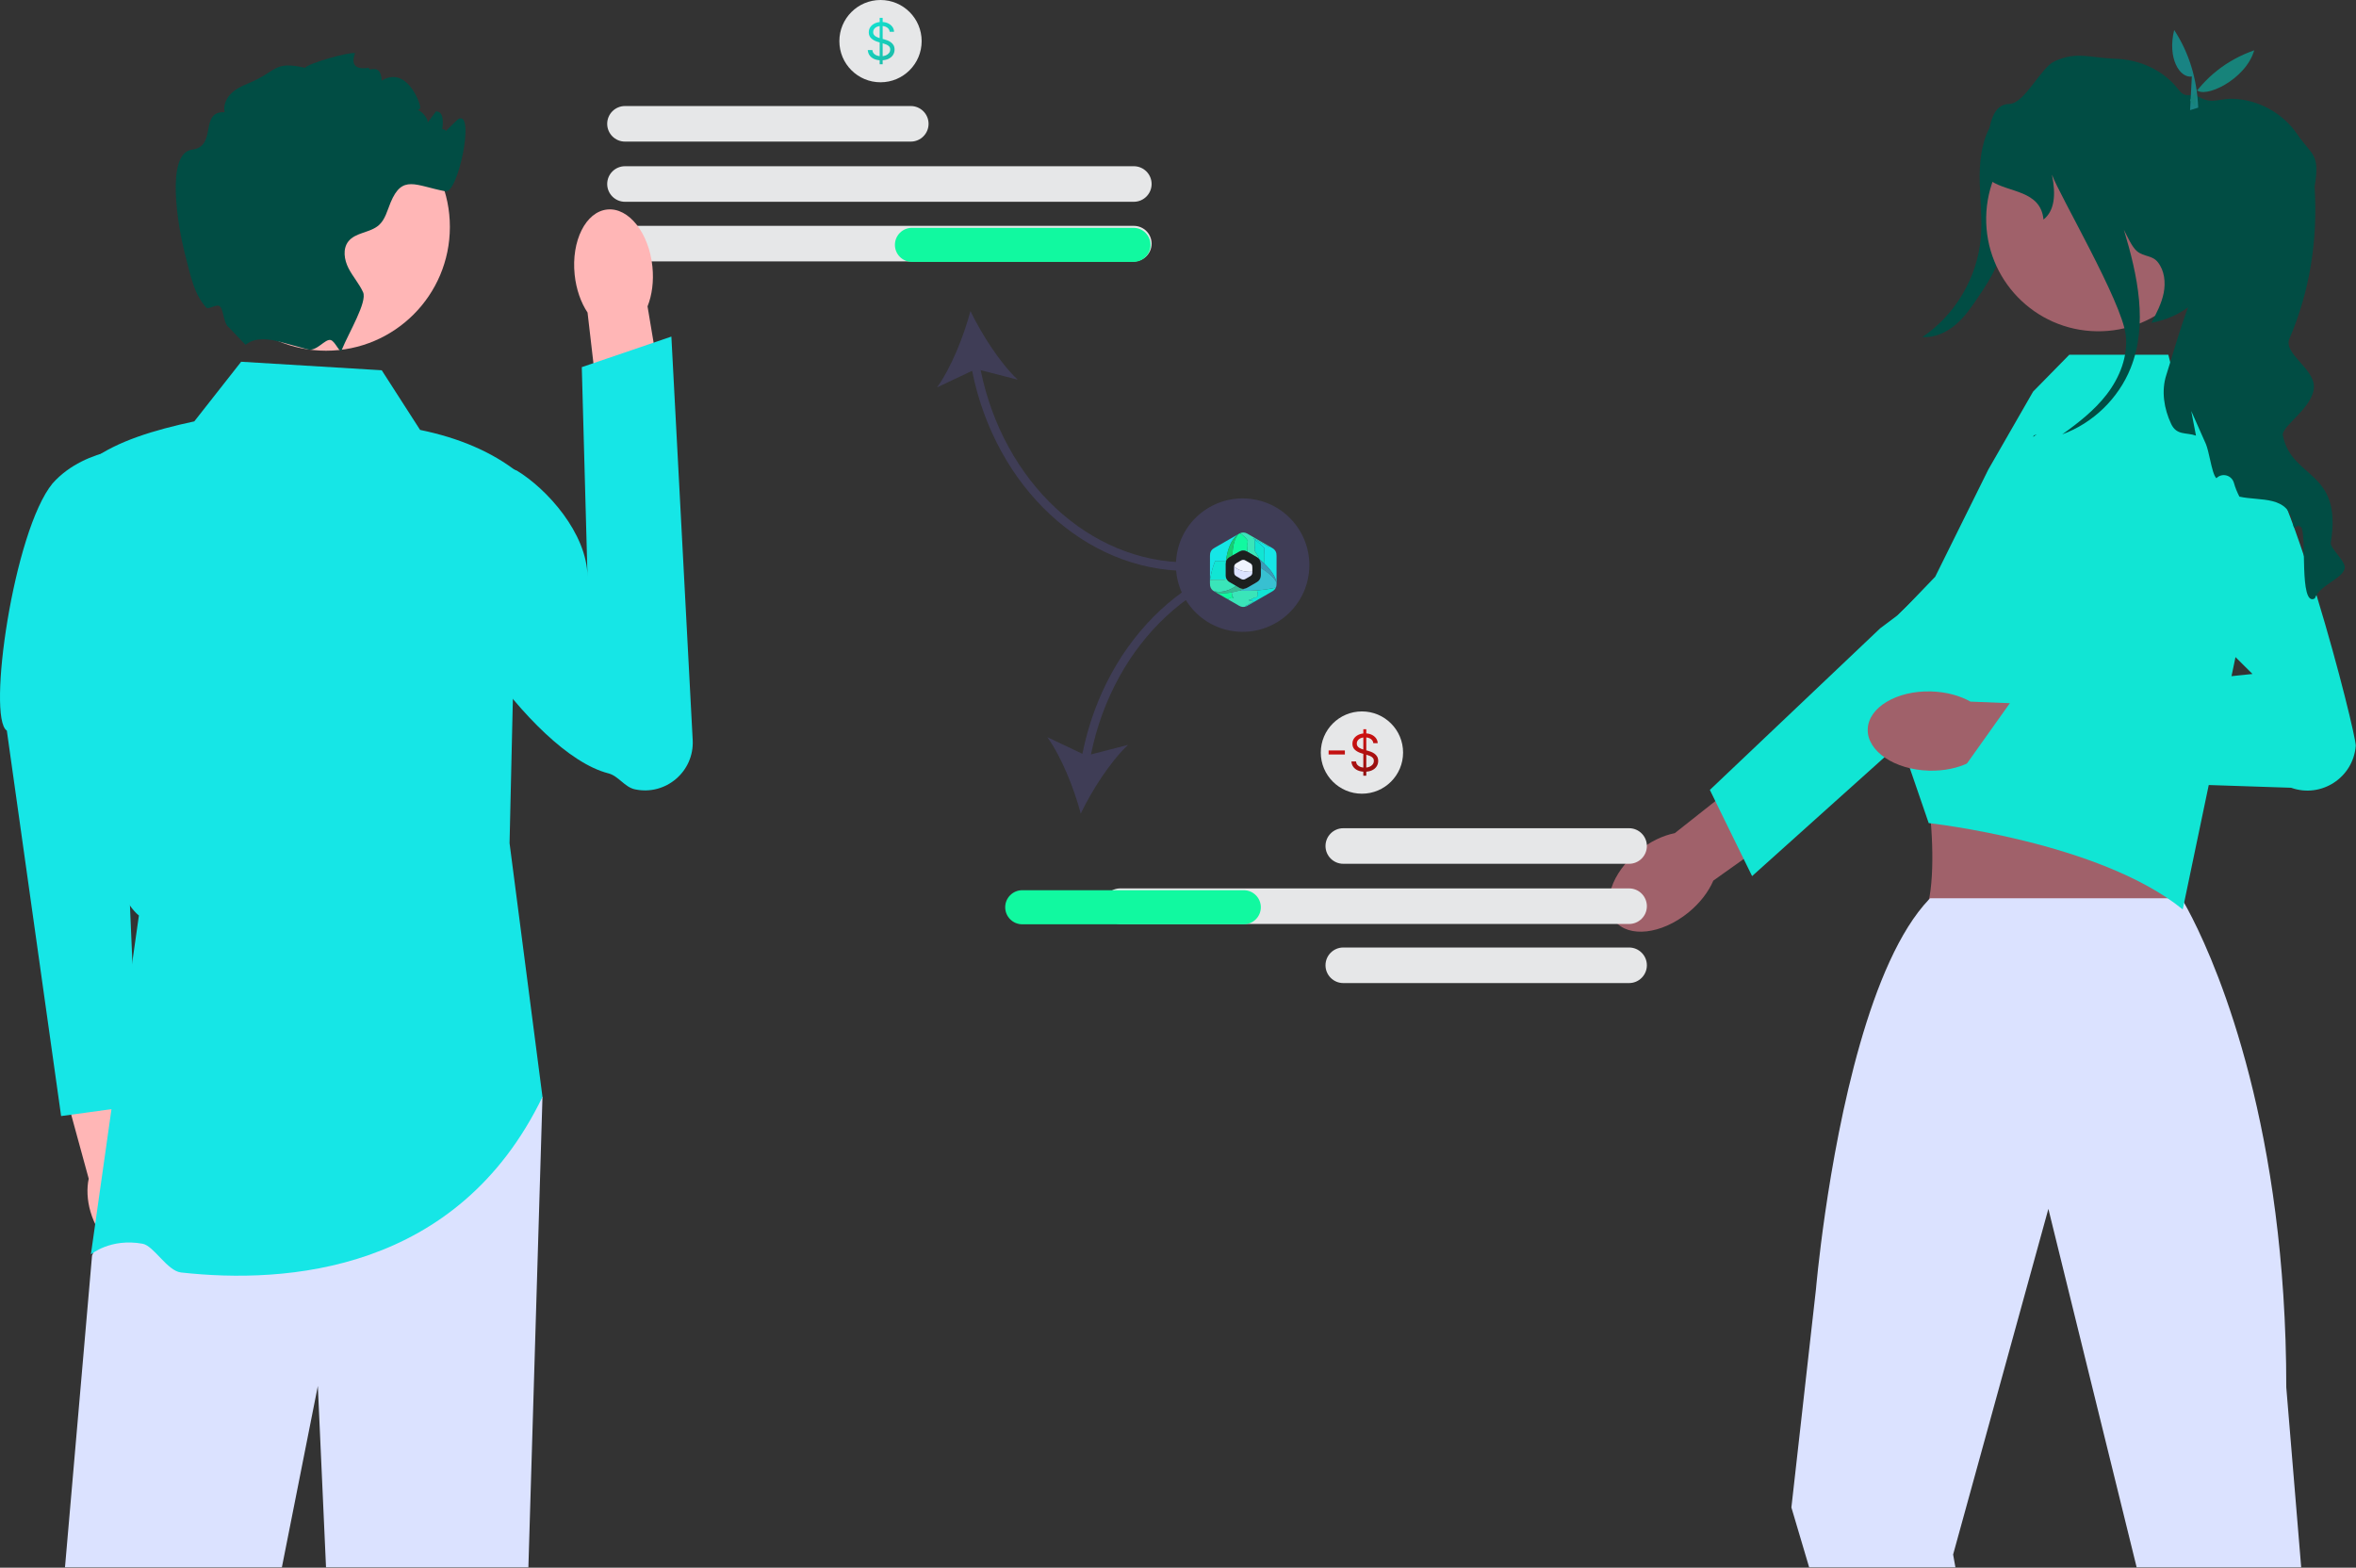 <svg width="553" height="368" viewBox="0 0 553 368" fill="none" xmlns="http://www.w3.org/2000/svg">
<rect x="0" y="0" width="553" height="368" fill="#333333" stroke="none"/>
<g clip-path="url(#clip0_7_254)">
<path d="M213.78 33.239H146.695C144.394 33.239 142.521 31.367 142.521 29.065C142.521 26.764 144.394 24.891 146.695 24.891H213.78C216.081 24.891 217.954 26.764 217.954 29.065C217.954 31.367 216.081 33.239 213.78 33.239Z" fill="#E6E7E8"/>
<path d="M266.133 47.366H146.695C144.394 47.366 142.521 45.494 142.521 43.193C142.521 40.891 144.394 39.019 146.695 39.019H266.133C268.435 39.019 270.307 40.891 270.307 43.193C270.307 45.494 268.435 47.366 266.133 47.366Z" fill="#E6E7E8"/>
<path d="M266.133 61.366H146.695C144.394 61.366 142.521 59.494 142.521 57.193C142.521 54.891 144.394 53.019 146.695 53.019H266.133C268.435 53.019 270.307 54.891 270.307 57.193C270.307 59.494 268.435 61.366 266.133 61.366Z" fill="#E6E7E8"/>
<path d="M278.785 134.019V132.019C255.7 132.019 235.54 113.161 230.18 86.893L238.879 89.13C234.672 85.145 230.421 78.472 227.785 73.019C226.228 78.873 223.319 86.23 219.943 90.941L228.173 87.043C233.646 114.371 254.672 134.019 278.785 134.019Z" fill="#3F3D56"/>
<path d="M270.053 57.48C270.053 59.685 268.258 61.48 266.053 61.48H214.053C211.847 61.48 210.053 59.685 210.053 57.48C210.053 55.274 211.847 53.48 214.053 53.48H266.053C268.258 53.48 270.053 55.274 270.053 57.48Z" fill="#11F9A0"/>
<path d="M35.904 280.297C35.112 277.541 33.757 275.19 32.143 273.513L26.279 246.783L13.498 249.914L20.822 276.692C20.34 278.957 20.437 281.662 21.229 284.418C23.037 290.715 27.788 294.898 31.84 293.76C35.893 292.622 37.712 286.595 35.904 280.297Z" fill="#FFB6B6"/>
<path d="M34.136 104.956C34.136 104.956 20.331 104.48 12.331 113.48C3.165 124.676 -3.1 168.547 1.603 171.501L14.346 261.987L32.517 259.49L27.853 150.921L34.136 104.956Z" fill="#16E6E6"/>
<path d="M127.331 257.48L124.023 367.917H76.523L74.603 325.347L66.163 367.917H15.253L21.603 294.737L28.163 279.347L32.603 268.917L127.331 257.48Z" fill="#DBE2FF"/>
<path d="M89.603 86.917L56.603 84.917L45.603 98.917C36.103 100.951 27.522 103.577 21.603 107.917C23.019 149.843 19.909 204.359 32.603 214.917L21.331 294.48C21.331 294.48 25.877 290.585 33.47 291.96C36.094 292.435 39.261 298.345 42.484 298.703C67.254 301.455 107.422 298.625 127.331 257.48L119.603 197.917L121.603 110.917C115.351 105.975 107.578 102.763 98.603 100.917L89.603 86.917Z" fill="#16E6E6"/>
<path d="M153.134 62.578C153.492 66.045 153.037 69.306 151.99 71.92L157.487 104.732L141.797 106.891L137.91 73.374C136.351 71.029 135.24 67.93 134.882 64.463C134.064 56.543 137.486 49.701 142.527 49.18C147.567 48.66 152.316 54.658 153.134 62.578Z" fill="#FFB6B6"/>
<path d="M100.971 113.424C99.328 115.848 99.785 118.572 99.393 121.846C97.728 135.742 124.358 176.806 142.784 181.534C145.201 182.154 146.579 184.762 149.019 185.287C156.249 186.841 162.98 181.102 162.59 173.718L157.585 79.01L136.558 86.182L137.903 135.353C137.769 125.166 128.416 114.794 121.331 110.48C121.331 110.48 106.98 104.558 100.971 113.424Z" fill="#16E6E6"/>
<path d="M76.528 82.329C92.582 82.329 105.596 69.315 105.596 53.262C105.596 37.208 92.582 24.194 76.528 24.194C60.474 24.194 47.46 37.208 47.46 53.262C47.46 69.315 60.474 82.329 76.528 82.329Z" fill="#FFB6B6"/>
<path d="M103.603 31.917C103.353 31.977 107.43 28.004 107.603 27.917C111.603 25.917 107.493 45.467 104.603 44.917C97.493 43.567 94.423 40.887 91.663 47.577C90.893 49.437 90.413 51.537 88.913 52.867C86.853 54.677 83.433 54.527 81.753 56.687C80.403 58.427 80.793 60.987 81.793 62.947C82.793 64.917 84.313 66.587 85.223 68.597C86.243 70.857 81.893 78.047 80.233 82.087V82.097L80.223 82.121C79.782 83.181 78.734 80.128 77.627 79.823C76.303 79.459 74.352 82.585 72.243 82.017C72.233 82.017 72.223 82.007 72.213 82.007C70.203 81.447 67.963 80.847 65.743 80.247H65.733C59.483 78.547 57.903 80.987 57.603 80.917L53.723 76.857C52.392 75.888 52.542 72.758 51.603 71.917C50.835 71.23 48.921 72.818 48.357 72.157C45.59 68.918 44.954 65.676 43.323 59.277C41.833 53.427 38.743 35.917 45.093 35.127C51.083 34.377 46.703 26.037 52.733 26.347C52.373 24.827 53.043 23.197 54.133 22.077C55.213 20.947 56.653 20.247 58.103 19.647C65.253 16.727 64.063 14.217 71.603 15.917C72.353 14.867 81.971 12.13 83.331 12.48C83.431 12.5 81.233 16.767 86.603 15.917C86.403 17.147 89.331 14.48 89.603 18.917C95.331 15.48 98.413 23.707 98.603 24.917C98.853 26.427 96.573 25.657 98.093 25.887C98.993 26.027 100.533 27.857 100.383 28.767C101.033 27.887 101.683 27.017 102.343 26.137C102.463 26.147 102.573 26.167 102.693 26.187C105.733 26.767 102.248 36.705 102.373 33.607C102.603 27.917 106.633 31.247 103.603 31.917Z" fill="#014D44"/>
<path d="M474.37 25.958C473.296 34.785 472.122 43.6 470.85 52.401C470.333 55.976 469.786 59.596 468.348 62.909C467.367 65.17 465.992 67.235 464.624 69.287C463.009 71.711 461.366 74.166 459.172 76.082C456.977 77.998 454.127 79.343 451.222 79.118C458.929 73.931 464.108 65.157 464.926 55.903C465.311 51.553 464.783 47.181 464.682 42.815C464.581 38.45 464.946 33.932 466.96 30.058C468.974 26.183 472.953 23.082 477.318 23.192L474.37 25.958Z" fill="#014D44"/>
<path d="M396.268 214.231C389.997 219.316 382.291 220.204 379.054 216.214C375.818 212.224 378.277 204.866 384.548 199.78C387.293 197.554 390.313 196.133 393.113 195.572L419.953 174.356L429.641 187.163L402.153 206.719C401.027 209.343 399.013 212.004 396.268 214.231Z" fill="#A0616A"/>
<path d="M401.338 185.428L441.331 147.48L445.331 144.48C445.331 144.48 468.288 122.113 474.233 121.601C476.751 121.385 479.269 122.012 481.39 123.39C484.817 125.613 486.592 129.27 486.592 132.957C486.592 136.037 485.351 139.132 482.811 141.412L446.197 174.282L430.621 188.263L411.25 205.657L409.281 201.646L402.622 188.054L401.338 185.428Z" fill="#11E5D4"/>
<path d="M486.853 159.746L446.81 172.011C453.514 173.899 456.321 214.75 450.082 216.019C450.082 216.019 516.446 220.74 512.825 216.019C508.411 210.265 514.331 172.028 517.154 172.011L486.853 159.746Z" fill="#A0616A"/>
<path d="M540.136 367.92L536.636 325.68C536.636 310.57 535.656 296.92 534.086 284.75C527.796 235.9 512.026 210.861 512.026 210.861H453.026C452.946 210.951 452.866 211.021 452.786 211.111L452.776 211.121C438.856 225.751 431.616 262.54 428.396 284.751C426.866 295.321 426.246 302.591 426.246 302.591L420.476 353.871L424.646 367.921H458.976L458.436 364.91L480.526 284.75L480.796 283.77L481.036 284.75L501.516 367.921L540.136 367.92Z" fill="#DBE2FF"/>
<path d="M454.235 135.379L466.703 110.212L477.208 91.928L485.703 83.271H508.952L511.116 91.928L524.102 99.142L528.695 135.215L512.331 213.48C492.851 197.608 452.703 193.212 452.703 193.212L446.197 174.281L441.898 151.476L441.378 148.749L454.235 135.379Z" fill="#11E5D4"/>
<path d="M452.74 180.905C444.669 180.676 438.245 176.327 438.391 171.192C438.536 166.056 445.197 162.078 453.267 162.307C456.8 162.408 460.017 163.297 462.506 164.697L496.691 166.096L495.692 182.124L462.099 179.044C459.535 180.3 456.272 181.006 452.74 180.905Z" fill="#A0616A"/>
<path d="M496.457 126.198L528.703 158.212L472.535 163.964L459.482 182.324L537.77 184.92C544.834 187.436 552.358 182.554 552.939 175.078C553.135 172.554 537.052 108.506 527.315 102.56C515.903 95.591 496.457 126.198 496.457 126.198Z" fill="#11E5D4"/>
<path d="M518.856 51.858C519.09 37.316 507.492 25.338 492.951 25.104C478.41 24.869 466.431 36.467 466.197 51.008C465.962 65.55 477.56 77.528 492.102 77.763C506.643 77.997 518.621 66.399 518.856 51.858Z" fill="#A0616A"/>
<path d="M550.331 133.48C549.671 135.98 544.531 137.27 543.331 140.48C539.511 142.66 541.581 124.85 540.041 123.68C538.851 122.79 538.531 124.94 538.261 123.09C537.241 116.15 530.571 117.7 525.631 116.58C525.071 115.49 524.641 114.43 524.361 113.4C523.861 111.54 521.581 110.89 520.231 112.26C519.621 111.72 519.181 109.81 518.751 107.9C518.441 106.51 518.131 105.12 517.771 104.24L514.331 96.48L515.441 102.26C513.191 101.45 510.921 102.29 509.611 99.51C507.931 95.94 507.261 91.76 508.481 88.01C509.591 84.61 511.461 77.8 513.571 72.16C511.181 73.89 508.311 75.15 504.981 75.78C506.161 73.54 507.361 71.26 507.861 68.77C508.351 66.28 508.051 63.51 506.471 61.53C505.171 59.9 503.251 60.31 501.631 59C500.371 57.98 499.281 55.37 498.521 53.94C501.761 64.71 504.211 76.15 500.091 86.43C497.241 93.55 491.241 99.34 484.041 101.97C487.871 99.23 491.611 96.31 494.481 92.59C497.551 88.6 499.551 83.56 498.941 78.56C497.981 70.71 483.421 45.88 481.631 41C482.611 45.77 482.231 49.49 479.651 51.54C478.981 44.62 471.441 45.25 467.331 42.48C467.331 42.48 464.151 24.51 471.611 24.4C475.211 24.35 478.981 15.89 482.251 14.38C487.471 11.97 490.671 13.61 496.461 13.79C502.241 13.96 507.791 16.45 511.321 21.02C513.171 23.41 513.851 21.51 516.631 23C519.271 24.41 521.051 23.1 524.041 23.19C530.031 23.35 535.841 26.55 539.201 31.5C542.561 36.46 544.631 36 543.301 43.67C543.281 43.76 543.281 43.94 543.301 44.21C544.031 56.29 542.161 68.4 537.371 79.52C535.891 82.94 543.13 86.47 543.12 90.74C543.11 95.7 535.121 100.22 535.861 102.34C537.981 112.55 549.891 110.28 547.081 127.37C546.851 128.76 550.771 131.81 550.331 133.48Z" fill="#014D44"/>
<path d="M477.378 102.211C477.598 102.141 477.818 102.061 478.038 101.971C477.758 102.171 477.488 102.361 477.208 102.561L477.378 102.211Z" fill="#014D44"/>
<path d="M514.47 17.96C511.606 18.386 508.696 13.633 510.322 7.043C513.867 12.462 515.678 18.563 515.963 25.265L514.053 25.857L514.47 17.96Z" fill="#198383"/>
<path d="M529.106 11.809C527.151 18.735 517.224 23.371 515.47 20.96L515.27 25.091L514.042 23.512C517.603 18.218 522.456 14.156 529.106 11.809Z" fill="#17837A"/>
<path d="M311.121 198.594C311.121 196.292 312.993 194.42 315.295 194.42H382.38C384.681 194.42 386.554 196.292 386.554 198.594C386.554 200.895 384.681 202.768 382.38 202.768H315.295C312.993 202.768 311.121 200.895 311.121 198.594Z" fill="#E6E7E8"/>
<path d="M311.121 226.594C311.121 224.292 312.993 222.42 315.295 222.42H382.38C384.681 222.42 386.554 224.292 386.554 226.594C386.554 228.895 384.681 230.768 382.38 230.768H315.295C312.993 230.768 311.121 228.895 311.121 226.594Z" fill="#E6E7E8"/>
<path d="M262.941 216.895C260.64 216.895 258.768 215.022 258.768 212.721C258.768 210.42 260.64 208.547 262.941 208.547H382.38C384.681 208.547 386.554 210.42 386.554 212.721C386.554 215.022 384.681 216.895 382.38 216.895H262.941Z" fill="#E6E7E8"/>
<path d="M254.062 176.947L245.832 173.048C249.207 177.759 252.116 185.117 253.673 190.971C256.31 185.518 260.56 178.845 264.767 174.859L256.069 177.097C261.429 150.829 281.588 131.971 304.673 131.971V129.971C280.56 129.971 259.534 149.619 254.062 176.947Z" fill="#3F3D56"/>
<path d="M291.941 216.971H239.941C237.735 216.971 235.941 215.177 235.941 212.971C235.941 210.765 237.735 208.971 239.941 208.971H291.941C294.147 208.971 295.941 210.765 295.941 212.971C295.941 215.177 294.147 216.971 291.941 216.971Z" fill="#11F9A0"/>
<path d="M307.129 135.165C308.514 126.63 302.717 118.587 294.181 117.202C285.646 115.817 277.603 121.614 276.218 130.149C274.833 138.685 280.63 146.727 289.165 148.113C297.701 149.498 305.743 143.701 307.129 135.165Z" fill="#3F3D56"/>
<path d="M206.673 19.315C212.007 19.315 216.331 14.991 216.331 9.657C216.331 4.324 212.007 0 206.673 0C201.34 0 197.016 4.324 197.016 9.657C197.016 14.991 201.34 19.315 206.673 19.315Z" fill="#E6E7E8"/>
<path d="M319.673 186.315C325.007 186.315 329.331 181.991 329.331 176.657C329.331 171.324 325.007 167 319.673 167C314.34 167 310.016 171.324 310.016 176.657C310.016 181.991 314.34 186.315 319.673 186.315Z" fill="#E6E7E8"/>
<path d="M206.477 15.091V4.182H207.176V15.091H206.477ZM208.83 7.455C208.778 7.023 208.571 6.688 208.207 6.449C207.844 6.21 207.398 6.091 206.869 6.091C206.483 6.091 206.145 6.153 205.855 6.278C205.568 6.403 205.344 6.575 205.182 6.794C205.023 7.013 204.943 7.261 204.943 7.54C204.943 7.773 204.999 7.973 205.109 8.141C205.223 8.305 205.368 8.443 205.544 8.554C205.72 8.662 205.905 8.751 206.098 8.822C206.291 8.891 206.469 8.946 206.631 8.989L207.517 9.227C207.744 9.287 207.997 9.369 208.276 9.474C208.557 9.58 208.825 9.723 209.081 9.905C209.339 10.084 209.553 10.314 209.72 10.595C209.888 10.876 209.972 11.222 209.972 11.631C209.972 12.102 209.848 12.528 209.601 12.909C209.357 13.29 208.999 13.592 208.527 13.817C208.058 14.041 207.489 14.153 206.818 14.153C206.193 14.153 205.652 14.053 205.195 13.851C204.74 13.649 204.382 13.368 204.121 13.007C203.862 12.646 203.716 12.227 203.682 11.75H204.773C204.801 12.079 204.912 12.352 205.105 12.568C205.301 12.781 205.548 12.94 205.847 13.046C206.148 13.148 206.472 13.199 206.818 13.199C207.222 13.199 207.584 13.133 207.905 13.003C208.226 12.869 208.48 12.685 208.668 12.449C208.855 12.21 208.949 11.932 208.949 11.614C208.949 11.324 208.868 11.088 208.706 10.906C208.544 10.724 208.331 10.577 208.067 10.463C207.803 10.349 207.517 10.25 207.21 10.165L206.136 9.858C205.455 9.662 204.915 9.382 204.517 9.018C204.119 8.655 203.92 8.179 203.92 7.591C203.92 7.102 204.053 6.676 204.317 6.312C204.584 5.946 204.942 5.662 205.391 5.46C205.842 5.256 206.347 5.153 206.903 5.153C207.466 5.153 207.966 5.254 208.403 5.456C208.841 5.655 209.188 5.928 209.443 6.274C209.702 6.621 209.838 7.014 209.852 7.455H208.83Z" fill="url(#paint0_linear_7_254)"/>
<path d="M315.67 176.168V177.105H311.852V176.168H315.67ZM319.997 182.091V171.182H320.696V182.091H319.997ZM322.349 174.455C322.298 174.023 322.091 173.688 321.727 173.449C321.363 173.21 320.917 173.091 320.389 173.091C320.002 173.091 319.664 173.153 319.375 173.278C319.088 173.403 318.863 173.575 318.701 173.794C318.542 174.013 318.463 174.261 318.463 174.54C318.463 174.773 318.518 174.973 318.629 175.141C318.743 175.305 318.887 175.443 319.064 175.554C319.24 175.662 319.424 175.751 319.618 175.822C319.811 175.891 319.988 175.946 320.15 175.989L321.037 176.227C321.264 176.287 321.517 176.369 321.795 176.474C322.076 176.58 322.345 176.723 322.6 176.905C322.859 177.084 323.072 177.314 323.24 177.595C323.407 177.876 323.491 178.222 323.491 178.631C323.491 179.102 323.368 179.528 323.12 179.909C322.876 180.29 322.518 180.592 322.047 180.817C321.578 181.041 321.008 181.153 320.338 181.153C319.713 181.153 319.172 181.053 318.714 180.851C318.26 180.649 317.902 180.368 317.64 180.007C317.382 179.646 317.235 179.227 317.201 178.75H318.292C318.321 179.08 318.431 179.352 318.625 179.568C318.821 179.781 319.068 179.94 319.366 180.045C319.667 180.148 319.991 180.199 320.338 180.199C320.741 180.199 321.103 180.134 321.424 180.003C321.745 179.869 322 179.685 322.187 179.449C322.375 179.21 322.468 178.932 322.468 178.614C322.468 178.324 322.387 178.088 322.225 177.906C322.064 177.724 321.85 177.577 321.586 177.463C321.322 177.349 321.037 177.25 320.73 177.165L319.656 176.858C318.974 176.662 318.434 176.382 318.037 176.018C317.639 175.655 317.44 175.179 317.44 174.591C317.44 174.102 317.572 173.676 317.836 173.312C318.103 172.946 318.461 172.662 318.91 172.46C319.362 172.256 319.866 172.153 320.423 172.153C320.985 172.153 321.485 172.254 321.923 172.456C322.36 172.655 322.707 172.928 322.963 173.274C323.221 173.621 323.358 174.014 323.372 174.455H322.349Z" fill="url(#paint1_linear_7_254)"/>
<path d="M297.945 128.254L297.895 128.248C297.894 128.248 297.893 128.248 297.892 128.248C297.891 128.249 297.89 128.249 297.889 128.25C297.889 128.251 297.888 128.252 297.888 128.253C297.888 128.254 297.889 128.255 297.889 128.256L297.894 128.263C297.895 128.266 297.894 128.268 297.892 128.271C297.875 128.287 297.868 128.307 297.873 128.329C297.874 128.336 297.872 128.342 297.868 128.348L297.839 128.389C297.828 128.403 297.816 128.406 297.8 128.397C296.689 127.755 295.593 127.123 294.511 126.501C294.423 126.45 294.304 126.402 294.205 126.339C294.2 126.336 294.194 126.334 294.188 126.334H294.163C294.158 126.334 294.153 126.336 294.149 126.339C294.145 126.341 294.142 126.346 294.14 126.35C294.139 126.355 294.138 126.36 294.14 126.365C294.141 126.37 294.144 126.374 294.148 126.377L294.375 126.548L294.491 126.694C294.491 126.695 294.491 126.695 294.49 126.695C294.487 126.695 294.484 126.696 294.481 126.696C294.473 126.697 294.469 126.702 294.468 126.71C294.461 126.827 294.49 126.95 294.489 127.054C294.487 127.51 294.489 127.966 294.494 128.423C294.494 128.429 294.496 128.435 294.501 128.439C294.505 128.443 294.511 128.445 294.517 128.445H294.564C294.573 128.445 294.577 128.45 294.575 128.46L294.548 128.592C294.545 128.604 294.538 128.608 294.527 128.606L294.514 128.603C294.513 128.603 294.511 128.603 294.51 128.603C294.508 128.604 294.506 128.604 294.505 128.605C294.504 128.606 294.503 128.608 294.502 128.609C294.502 128.611 294.501 128.612 294.501 128.614C294.503 128.672 294.481 128.726 294.485 128.778C294.494 128.912 294.488 129.044 294.467 129.176C294.465 129.187 294.467 129.197 294.473 129.207C294.514 129.278 294.541 129.353 294.587 129.418C294.719 129.603 294.837 129.795 294.943 129.996C294.994 130.093 295.062 130.187 295.116 130.288C295.156 130.362 295.201 130.433 295.251 130.502C295.315 130.59 295.363 130.671 295.395 130.746C295.407 130.773 295.406 130.798 295.394 130.823C295.372 130.864 295.361 130.885 295.361 130.885C295.346 130.938 295.339 130.989 295.339 131.038C295.233 130.95 295.158 130.894 295.116 130.869C294.341 130.418 293.565 129.969 292.789 129.521L292.825 129.495C292.828 129.494 292.829 129.491 292.83 129.489C292.831 129.486 292.83 129.484 292.829 129.481C292.828 129.479 292.827 129.477 292.824 129.476C292.822 129.475 292.819 129.474 292.817 129.475C292.793 129.48 292.775 129.474 292.761 129.457C292.755 129.449 292.753 129.441 292.756 129.432C292.794 129.287 292.808 129.14 292.8 128.991C292.798 128.964 292.8 128.935 292.804 128.904C292.807 128.875 292.81 128.846 292.81 128.816C292.812 128.771 292.786 128.743 292.793 128.697C292.8 128.648 292.803 128.62 292.803 128.612C292.801 128.556 292.806 128.5 292.816 128.445C292.821 128.419 292.822 128.389 292.819 128.357C292.817 128.326 292.818 128.296 292.823 128.266C292.833 128.203 292.837 128.159 292.837 128.134C292.835 128.05 292.835 127.967 292.837 127.883C292.837 127.874 292.834 127.866 292.827 127.86L292.821 127.853C292.814 127.847 292.81 127.838 292.809 127.828C292.794 127.672 292.811 127.519 292.859 127.369C292.864 127.355 292.858 127.335 292.841 127.309C292.834 127.3 292.835 127.291 292.843 127.283C292.873 127.254 292.883 127.218 292.871 127.175C292.869 127.17 292.87 127.164 292.874 127.159C292.901 127.127 292.901 127.091 292.874 127.049C292.869 127.041 292.861 127.035 292.852 127.032L292.827 127.023C292.815 127.019 292.812 127.011 292.816 126.998C292.834 126.957 292.858 126.945 292.891 126.961C292.893 126.962 292.896 126.963 292.899 126.962C292.901 126.962 292.904 126.961 292.906 126.959C292.908 126.957 292.909 126.954 292.91 126.952C292.91 126.949 292.91 126.946 292.908 126.944L292.892 126.912C292.891 126.91 292.89 126.908 292.888 126.908C292.886 126.907 292.884 126.907 292.882 126.907C292.88 126.908 292.878 126.909 292.877 126.911C292.876 126.912 292.875 126.914 292.875 126.916C292.875 126.92 292.875 126.924 292.875 126.927C292.875 126.93 292.874 126.931 292.871 126.931H292.853C292.853 126.931 292.853 126.931 292.852 126.931C292.852 126.931 292.852 126.931 292.852 126.931C292.851 126.93 292.851 126.93 292.851 126.93C292.851 126.929 292.851 126.929 292.851 126.929C292.852 126.918 292.857 126.908 292.864 126.9C292.869 126.893 292.87 126.887 292.868 126.879L292.864 126.869C292.863 126.868 292.862 126.866 292.861 126.865C292.86 126.864 292.858 126.864 292.857 126.863C292.855 126.863 292.854 126.863 292.852 126.864C292.851 126.865 292.85 126.866 292.849 126.867L292.825 126.898C292.815 126.913 292.81 126.911 292.813 126.893L292.815 126.876C292.815 126.874 292.816 126.872 292.817 126.872C292.819 126.871 292.822 126.869 292.824 126.867C292.826 126.866 292.827 126.864 292.828 126.862C292.829 126.86 292.83 126.858 292.83 126.855C292.83 126.842 292.826 126.835 292.819 126.836C292.815 126.836 292.812 126.834 292.809 126.83C292.788 126.796 292.767 126.761 292.747 126.727C292.728 126.696 292.706 126.664 292.679 126.633C292.535 126.464 292.394 126.276 292.227 126.129C292.168 126.079 292.089 126.02 292.048 125.955C292.039 125.939 292.025 125.931 292.006 125.931C291.994 125.93 291.984 125.926 291.975 125.917L291.887 125.83C291.88 125.823 291.871 125.817 291.861 125.813C291.844 125.807 291.834 125.794 291.831 125.775C291.829 125.765 291.825 125.756 291.818 125.749C291.759 125.68 291.692 125.62 291.616 125.569C291.587 125.549 291.553 125.519 291.515 125.478C291.476 125.436 291.432 125.408 291.383 125.395C291.31 125.375 291.254 125.344 291.216 125.302C291.208 125.294 291.2 125.289 291.19 125.287L291.017 125.247C291.005 125.244 291.005 125.239 291.015 125.233C291.045 125.213 291.067 125.186 291.081 125.153C291.667 124.918 292.225 124.954 292.755 125.259C294.485 126.257 296.216 127.255 297.945 128.254Z" fill="#3AE5B9"/>
<path d="M291.081 125.153C291.068 125.186 291.046 125.213 291.015 125.233C291.005 125.239 291.005 125.244 291.017 125.247L291.19 125.287C291.2 125.289 291.209 125.294 291.216 125.302C291.255 125.344 291.31 125.375 291.383 125.395C291.432 125.408 291.476 125.436 291.515 125.478C291.553 125.519 291.587 125.549 291.616 125.569C291.692 125.62 291.759 125.68 291.818 125.749C291.825 125.756 291.829 125.765 291.831 125.775C291.834 125.794 291.844 125.807 291.861 125.813C291.871 125.817 291.88 125.823 291.887 125.83L291.975 125.917C291.984 125.926 291.994 125.93 292.006 125.931C292.025 125.931 292.039 125.939 292.048 125.955C292.089 126.02 292.168 126.079 292.227 126.129C292.394 126.276 292.535 126.464 292.679 126.633C292.706 126.664 292.728 126.696 292.747 126.727C292.767 126.761 292.788 126.796 292.81 126.83C292.812 126.834 292.815 126.836 292.819 126.836C292.826 126.835 292.83 126.842 292.83 126.855C292.83 126.858 292.829 126.86 292.828 126.862C292.827 126.864 292.826 126.866 292.824 126.867C292.822 126.869 292.82 126.871 292.817 126.872C292.816 126.872 292.815 126.874 292.815 126.876L292.813 126.893C292.81 126.911 292.815 126.913 292.826 126.898L292.849 126.867C292.85 126.866 292.851 126.865 292.852 126.864C292.854 126.863 292.855 126.863 292.857 126.863C292.858 126.864 292.86 126.864 292.861 126.865C292.862 126.866 292.863 126.868 292.864 126.869L292.868 126.879C292.87 126.887 292.869 126.893 292.864 126.9C292.857 126.908 292.853 126.918 292.851 126.929C292.851 126.929 292.851 126.929 292.851 126.93C292.851 126.93 292.852 126.93 292.852 126.931C292.852 126.931 292.852 126.931 292.853 126.931C292.853 126.931 292.853 126.931 292.854 126.931H292.871C292.874 126.931 292.875 126.93 292.875 126.927C292.876 126.924 292.876 126.92 292.875 126.916C292.875 126.914 292.876 126.912 292.877 126.911C292.878 126.909 292.88 126.908 292.882 126.907C292.884 126.907 292.886 126.907 292.888 126.908C292.89 126.908 292.891 126.91 292.892 126.912L292.908 126.944C292.91 126.946 292.91 126.949 292.91 126.952C292.909 126.954 292.908 126.957 292.906 126.959C292.904 126.961 292.902 126.962 292.899 126.962C292.896 126.963 292.893 126.962 292.891 126.961C292.858 126.945 292.834 126.957 292.817 126.998C292.812 127.011 292.815 127.019 292.827 127.023L292.852 127.032C292.861 127.035 292.869 127.041 292.874 127.049C292.901 127.091 292.901 127.127 292.874 127.159C292.87 127.164 292.869 127.17 292.871 127.175C292.883 127.218 292.873 127.254 292.843 127.283C292.835 127.291 292.834 127.3 292.841 127.309C292.858 127.335 292.864 127.355 292.859 127.369C292.811 127.519 292.794 127.672 292.809 127.828C292.81 127.838 292.814 127.847 292.821 127.853L292.827 127.86C292.834 127.866 292.837 127.874 292.837 127.883C292.835 127.967 292.835 128.05 292.837 128.134C292.837 128.159 292.833 128.203 292.823 128.266C292.819 128.296 292.817 128.326 292.819 128.357C292.822 128.389 292.821 128.419 292.816 128.445C292.806 128.5 292.801 128.556 292.803 128.612C292.803 128.62 292.8 128.648 292.793 128.697C292.786 128.743 292.812 128.771 292.81 128.816C292.81 128.846 292.808 128.875 292.804 128.904C292.8 128.935 292.798 128.964 292.8 128.991C292.808 129.14 292.794 129.287 292.756 129.432C292.754 129.441 292.755 129.449 292.761 129.457C292.775 129.474 292.793 129.48 292.817 129.475C292.819 129.474 292.822 129.475 292.824 129.476C292.827 129.477 292.828 129.479 292.829 129.481C292.83 129.484 292.831 129.486 292.83 129.489C292.829 129.491 292.828 129.494 292.826 129.495L292.789 129.521C292.285 129.227 291.773 129.165 291.253 129.335C291.121 129.378 290.929 129.471 290.678 129.616C290.216 129.881 289.752 130.149 289.285 130.421C289.284 129.209 289.443 127.993 289.833 126.847C290.004 126.344 290.252 125.903 290.578 125.523C290.586 125.513 290.584 125.506 290.573 125.501C290.559 125.495 290.541 125.497 290.519 125.506C290.517 125.477 290.512 125.466 290.504 125.471L291.081 125.153Z" fill="#11F9A0"/>
<path d="M290.504 125.471C290.512 125.466 290.517 125.477 290.519 125.506C290.292 125.659 290.08 125.848 289.884 126.074C288.552 127.604 288.027 129.702 287.74 131.657C287.722 131.647 287.704 131.63 287.687 131.604C287.68 131.594 287.672 131.594 287.663 131.603C287.649 131.619 287.632 131.623 287.614 131.614C287.604 131.609 287.594 131.609 287.584 131.613C287.527 131.638 287.467 131.65 287.405 131.648C287.376 131.647 287.343 131.649 287.305 131.653C287.129 131.671 286.939 131.664 286.762 131.658C286.423 131.648 286.085 131.655 285.747 131.678C285.723 131.679 285.698 131.678 285.672 131.673C285.6 131.662 285.568 131.659 285.485 131.671C285.423 131.68 285.36 131.672 285.296 131.648C285.292 131.646 285.287 131.646 285.282 131.646C285.277 131.647 285.273 131.649 285.269 131.652C285.239 131.674 285.217 131.703 285.201 131.74C284.695 132.955 284.338 134.213 284.13 135.513C284.115 135.606 284.091 135.709 284.058 135.824C284.055 135.834 284.049 135.842 284.039 135.846C284.029 135.851 284.017 135.852 284.004 135.852C284.007 134.049 284.008 132.247 284.006 130.444C284.006 130.206 284.02 130.023 284.049 129.893C284.139 129.489 284.34 129.152 284.653 128.883C284.744 128.805 284.892 128.707 285.098 128.59C285.252 128.501 285.407 128.413 285.561 128.323C287.209 127.372 288.856 126.422 290.504 125.471Z" fill="#16E6E6"/>
<path d="M290.519 125.506C290.541 125.497 290.559 125.495 290.573 125.501C290.584 125.506 290.586 125.513 290.578 125.523C290.252 125.903 290.004 126.344 289.833 126.847C289.443 127.993 289.284 129.209 289.284 130.421C288.853 130.664 288.583 130.821 288.475 130.893C288.132 131.12 287.889 131.453 287.746 131.891C287.717 131.807 287.715 131.729 287.74 131.657C288.027 129.702 288.552 127.604 289.884 126.074C290.08 125.848 290.292 125.659 290.519 125.506Z" fill="#15CF72"/>
<path d="M297.945 128.254C298.305 128.461 298.758 128.686 299.028 128.931C299.317 129.194 299.504 129.518 299.589 129.904C299.619 130.04 299.634 130.244 299.633 130.515C299.629 132.575 299.628 134.634 299.63 136.694L299.601 136.697C299.591 136.698 299.584 136.694 299.583 136.683L299.546 136.493C299.522 136.332 299.482 136.175 299.427 136.021C299.104 135.126 298.579 134.337 297.966 133.598C297.594 133.15 297.218 132.743 296.836 132.377L296.84 132.331C296.841 132.319 296.836 132.314 296.824 132.314C296.819 132.314 296.814 132.314 296.808 132.314C296.794 132.314 296.787 132.307 296.789 132.292L296.825 131.919C296.826 131.911 296.824 131.903 296.82 131.896C296.811 131.881 296.812 131.869 296.822 131.859C296.831 131.851 296.833 131.841 296.83 131.83L296.789 131.71C296.786 131.699 296.787 131.688 296.793 131.678C296.809 131.649 296.81 131.621 296.793 131.595C296.791 131.59 296.789 131.586 296.788 131.581C296.787 131.575 296.788 131.57 296.789 131.565C296.805 131.502 296.809 131.443 296.802 131.387C296.776 131.197 296.799 131.001 296.801 130.85C296.808 130.333 296.792 129.816 296.754 129.3C296.748 129.232 296.749 129.152 296.756 129.061C296.762 128.983 296.764 128.906 296.762 128.828C296.761 128.817 296.767 128.811 296.778 128.811C296.804 128.808 296.83 128.804 296.858 128.797C296.868 128.794 296.871 128.788 296.868 128.778C296.85 128.733 296.831 128.7 296.81 128.678C296.057 127.905 295.245 127.195 294.375 126.548L294.148 126.377C294.144 126.374 294.141 126.37 294.14 126.365C294.138 126.36 294.139 126.355 294.14 126.35C294.142 126.346 294.145 126.341 294.149 126.339C294.153 126.336 294.158 126.334 294.163 126.334H294.188C294.194 126.334 294.2 126.336 294.205 126.339C294.304 126.402 294.423 126.45 294.512 126.501C295.593 127.123 296.689 127.755 297.8 128.397C297.816 128.406 297.828 128.403 297.839 128.389L297.868 128.348C297.873 128.342 297.874 128.336 297.873 128.329C297.868 128.307 297.875 128.287 297.892 128.271C297.894 128.268 297.895 128.266 297.894 128.263L297.889 128.256C297.889 128.255 297.888 128.254 297.888 128.253C297.889 128.252 297.889 128.251 297.889 128.25C297.89 128.249 297.891 128.249 297.892 128.248C297.893 128.248 297.894 128.248 297.895 128.248L297.945 128.254Z" fill="#16E6E6"/>
<path d="M294.375 126.548C295.245 127.195 296.057 127.905 296.81 128.678C296.831 128.7 296.85 128.733 296.868 128.778C296.871 128.788 296.868 128.794 296.858 128.797C296.83 128.804 296.804 128.808 296.778 128.811C296.767 128.811 296.761 128.817 296.762 128.828C296.764 128.906 296.762 128.983 296.756 129.061C296.749 129.152 296.748 129.232 296.754 129.3C296.792 129.816 296.808 130.333 296.801 130.85C296.799 131.001 296.776 131.197 296.802 131.387C296.809 131.443 296.805 131.502 296.789 131.565C296.788 131.57 296.787 131.575 296.788 131.581C296.789 131.586 296.791 131.59 296.793 131.595C296.81 131.621 296.809 131.649 296.793 131.678C296.787 131.688 296.786 131.699 296.789 131.71L296.83 131.83C296.833 131.841 296.831 131.851 296.822 131.859C296.812 131.869 296.811 131.881 296.82 131.896C296.824 131.903 296.826 131.911 296.825 131.919L296.789 132.292C296.787 132.307 296.794 132.314 296.808 132.314C296.814 132.314 296.819 132.314 296.824 132.314C296.836 132.314 296.841 132.319 296.84 132.331L296.836 132.377C296.452 131.982 296.03 131.608 295.571 131.255L295.339 131.038C295.339 130.989 295.346 130.938 295.361 130.885C295.362 130.885 295.372 130.864 295.394 130.823C295.406 130.798 295.407 130.773 295.395 130.746C295.363 130.671 295.315 130.59 295.251 130.502C295.201 130.433 295.156 130.362 295.116 130.288C295.062 130.187 294.994 130.093 294.943 129.996C294.837 129.795 294.719 129.603 294.587 129.418C294.541 129.353 294.514 129.278 294.473 129.207C294.467 129.197 294.465 129.187 294.467 129.176C294.488 129.044 294.494 128.912 294.485 128.778C294.481 128.726 294.504 128.672 294.501 128.614C294.501 128.612 294.502 128.611 294.502 128.609C294.503 128.608 294.504 128.606 294.505 128.605C294.507 128.604 294.508 128.604 294.51 128.603C294.511 128.603 294.513 128.603 294.514 128.603L294.527 128.606C294.539 128.608 294.546 128.604 294.548 128.592L294.575 128.46C294.577 128.45 294.574 128.445 294.564 128.445H294.517C294.511 128.445 294.505 128.443 294.501 128.439C294.496 128.435 294.494 128.429 294.494 128.423C294.489 127.966 294.487 127.51 294.489 127.054C294.49 126.95 294.461 126.827 294.468 126.71C294.469 126.702 294.473 126.697 294.481 126.696C294.484 126.696 294.487 126.695 294.49 126.695C294.491 126.695 294.491 126.695 294.491 126.694L294.375 126.548Z" fill="#11E5D4"/>
<path d="M292.789 129.521C293.565 129.969 294.341 130.418 295.116 130.869C295.158 130.894 295.233 130.95 295.34 131.038L295.571 131.255C295.827 131.644 295.955 132.019 295.955 132.383C295.955 132.717 295.955 133.051 295.956 133.384C295.957 133.923 295.956 134.461 295.955 134.999C295.953 135.581 295.752 136.055 295.354 136.422C295.253 136.515 295.089 136.627 294.862 136.758C294.195 137.144 293.527 137.53 292.86 137.915C292.548 138.094 292.304 138.193 291.975 138.232C291.595 138.257 291.247 138.182 290.931 138.006C290.82 137.945 290.552 137.791 290.129 137.545C289.273 137.058 288.722 136.738 288.475 136.585C288.274 136.46 288.097 136.273 287.943 136.024C287.764 135.728 287.675 135.395 287.675 135.023C287.676 134.13 287.676 133.236 287.676 132.343C287.676 132.218 287.699 132.067 287.746 131.891C287.889 131.453 288.132 131.12 288.475 130.893C288.583 130.821 288.853 130.664 289.285 130.421C289.752 130.149 290.216 129.881 290.678 129.616C290.93 129.471 291.121 129.378 291.253 129.335C291.773 129.165 292.285 129.227 292.789 129.521ZM289.682 133.046C289.681 133.452 289.681 133.857 289.683 134.261C289.685 134.592 289.716 134.819 289.92 135.049C289.99 135.128 290.13 135.228 290.34 135.35C290.635 135.521 290.93 135.691 291.226 135.861C291.381 135.95 291.504 136.005 291.596 136.026C291.954 136.109 292.17 135.995 292.518 135.794C292.788 135.638 293.057 135.482 293.327 135.326C293.638 135.147 293.819 134.999 293.911 134.672C293.953 134.523 293.947 134.339 293.948 134.174C293.948 133.871 293.949 133.567 293.949 133.263C293.949 133.039 293.934 132.876 293.902 132.774C293.826 132.524 293.667 132.333 293.425 132.201C293.114 132.031 292.809 131.847 292.502 131.67C292.276 131.539 292.109 131.463 292.001 131.44C291.774 131.392 291.551 131.429 291.333 131.551C291.167 131.644 290.811 131.85 290.265 132.169C290.1 132.266 289.984 132.351 289.919 132.425C289.767 132.595 289.688 132.802 289.682 133.046Z" fill="#1C201F"/>
<path d="M295.571 131.255C296.03 131.608 296.452 131.982 296.836 132.377C297.218 132.743 297.594 133.15 297.966 133.598C298.579 134.337 299.104 135.126 299.427 136.021C299.482 136.175 299.522 136.332 299.546 136.493V136.589C299.546 136.606 299.542 136.607 299.533 136.593C299.373 136.317 299.266 136.14 299.212 136.062C299.067 135.853 298.869 135.62 298.618 135.363C298.343 135.082 298.014 134.79 297.63 134.488C297.117 134.085 296.583 133.712 296.029 133.369C296.015 133.361 296.003 133.357 295.991 133.356C295.967 133.356 295.955 133.365 295.956 133.384C295.955 133.051 295.955 132.717 295.955 132.383C295.955 132.019 295.827 131.643 295.571 131.255Z" fill="#399DB8"/>
<path d="M293.948 134.174L293.943 134.221C293.941 134.233 293.935 134.239 293.923 134.24C292.925 134.277 291.868 134.171 290.937 133.793C290.505 133.618 290.114 133.378 289.762 133.074C289.755 133.067 289.746 133.065 289.736 133.068C289.712 133.075 289.695 133.068 289.682 133.046C289.688 132.802 289.767 132.595 289.919 132.425C289.984 132.351 290.1 132.266 290.265 132.169C290.811 131.85 291.167 131.644 291.333 131.551C291.551 131.429 291.774 131.392 292.001 131.44C292.109 131.463 292.276 131.539 292.502 131.67C292.809 131.847 293.114 132.031 293.425 132.201C293.667 132.333 293.826 132.524 293.902 132.774C293.934 132.876 293.949 133.039 293.949 133.263C293.949 133.567 293.948 133.871 293.948 134.174Z" fill="#F0F4FF"/>
<path d="M287.74 131.657C287.715 131.729 287.717 131.807 287.746 131.891C287.699 132.067 287.676 132.218 287.676 132.343C287.676 133.236 287.675 134.13 287.675 135.023C287.675 135.395 287.764 135.728 287.943 136.024L287.926 136.031C287.922 136.033 287.92 136.031 287.922 136.026L287.926 136.013C287.927 136.009 287.925 136.007 287.921 136.007C287.917 136.007 287.913 136.007 287.909 136.007C287.908 136.007 287.907 136.007 287.905 136.008C287.904 136.008 287.903 136.009 287.902 136.01C287.896 136.018 287.892 136.025 287.892 136.033C287.89 136.052 287.881 136.056 287.866 136.045L287.837 136.024C287.829 136.018 287.821 136.017 287.811 136.02C287.767 136.034 287.721 136.045 287.674 136.053C287.665 136.054 287.656 136.052 287.649 136.047C287.607 136.016 287.567 136.017 287.529 136.051C287.52 136.058 287.511 136.062 287.501 136.063C287.391 136.078 287.316 136.086 287.275 136.086C286.42 136.083 285.565 136.082 284.709 136.083C284.698 136.083 284.687 136.085 284.677 136.089L284.629 136.107C284.619 136.111 284.609 136.11 284.6 136.104C284.567 136.085 284.532 136.079 284.495 136.085C284.485 136.086 284.477 136.091 284.471 136.098C284.464 136.106 284.46 136.115 284.458 136.125C284.457 136.136 284.45 136.14 284.44 136.136L284.312 136.087C284.299 136.082 284.286 136.08 284.272 136.081L284.176 136.089C284.173 136.09 284.17 136.09 284.168 136.092C284.165 136.093 284.163 136.095 284.161 136.097C284.131 136.131 284.098 136.136 284.06 136.113C284.049 136.106 284.044 136.096 284.044 136.083V136.019C284.044 136.016 284.043 136.013 284.041 136.011C284.039 136.01 284.036 136.008 284.034 136.008C284.031 136.008 284.028 136.009 284.026 136.011C284.024 136.013 284.023 136.016 284.023 136.018L284.015 136.213C284.015 136.22 284.014 136.22 284.012 136.214C283.998 136.176 284.015 136.099 284.002 136.049L284.004 135.852C284.017 135.852 284.029 135.851 284.039 135.846C284.049 135.842 284.055 135.834 284.058 135.824C284.091 135.709 284.115 135.606 284.13 135.513C284.338 134.213 284.695 132.955 285.201 131.74C285.217 131.703 285.239 131.674 285.269 131.652C285.273 131.649 285.277 131.647 285.282 131.646C285.287 131.646 285.292 131.646 285.297 131.648C285.36 131.672 285.423 131.68 285.485 131.671C285.568 131.659 285.6 131.662 285.672 131.673C285.698 131.678 285.723 131.679 285.747 131.678C286.085 131.655 286.423 131.648 286.762 131.658C286.939 131.664 287.129 131.671 287.305 131.653C287.343 131.649 287.376 131.647 287.406 131.648C287.467 131.65 287.527 131.638 287.584 131.613C287.594 131.609 287.604 131.609 287.614 131.614C287.632 131.623 287.649 131.619 287.663 131.603C287.672 131.594 287.68 131.594 287.687 131.604C287.704 131.63 287.722 131.647 287.74 131.657Z" fill="#11E5D4"/>
<path d="M289.683 133.046C289.695 133.068 289.712 133.075 289.736 133.068C289.746 133.065 289.755 133.067 289.762 133.074C290.114 133.378 290.505 133.618 290.937 133.793C291.868 134.171 292.926 134.277 293.923 134.24C293.935 134.239 293.942 134.233 293.943 134.221L293.948 134.174C293.947 134.339 293.953 134.523 293.911 134.672C293.819 134.999 293.638 135.147 293.327 135.326C293.057 135.482 292.788 135.638 292.518 135.794C292.17 135.995 291.954 136.109 291.596 136.026C291.504 136.005 291.381 135.95 291.226 135.861C290.931 135.691 290.635 135.521 290.34 135.35C290.13 135.228 289.99 135.128 289.92 135.049C289.716 134.819 289.685 134.592 289.683 134.261C289.681 133.857 289.681 133.452 289.683 133.046Z" fill="#DBE2FF"/>
<path d="M299.546 136.493L299.583 136.683C299.584 136.694 299.591 136.698 299.601 136.697L299.63 136.694C299.625 136.854 299.623 137.015 299.625 137.175C299.627 137.463 299.568 137.732 299.447 137.982C299.377 137.974 299.321 137.975 299.278 137.984C297.936 138.271 296.582 138.471 295.215 138.585C293.953 138.689 292.69 138.719 291.426 138.674C291.324 138.67 291.218 138.661 291.108 138.647C291.087 138.639 291.096 138.62 291.133 138.591C291.147 138.58 291.164 138.571 291.185 138.564C291.421 138.486 291.655 138.403 291.888 138.314C291.932 138.298 291.95 138.269 291.974 138.232C292.304 138.193 292.548 138.094 292.86 137.915C293.527 137.53 294.195 137.144 294.862 136.758C295.089 136.627 295.253 136.515 295.354 136.422C295.752 136.055 295.953 135.581 295.955 134.999C295.956 134.461 295.957 133.923 295.956 133.384C295.955 133.365 295.967 133.356 295.991 133.357C296.003 133.357 296.015 133.361 296.029 133.369C296.583 133.712 297.117 134.085 297.63 134.488C298.014 134.79 298.343 135.082 298.618 135.363C298.869 135.62 299.067 135.853 299.212 136.062C299.266 136.14 299.373 136.317 299.533 136.593C299.542 136.607 299.546 136.606 299.546 136.589V136.493Z" fill="#38C0D1"/>
<path d="M287.943 136.024C288.096 136.273 288.274 136.46 288.475 136.585C288.722 136.738 289.273 137.058 290.129 137.545C289.641 137.897 289.11 138.193 288.535 138.435C287.389 138.917 286.208 139.046 284.993 138.821C284.461 138.524 284.143 138.092 284.037 137.526C284.012 137.395 284 137.181 284 136.885C284 136.607 284.001 136.328 284.002 136.049C284.015 136.099 283.998 136.176 284.012 136.214C284.014 136.22 284.015 136.22 284.015 136.213L284.023 136.018C284.023 136.016 284.024 136.013 284.026 136.011C284.028 136.009 284.031 136.008 284.034 136.008C284.036 136.008 284.039 136.01 284.041 136.011C284.043 136.013 284.044 136.016 284.044 136.019V136.083C284.044 136.096 284.049 136.106 284.06 136.113C284.098 136.136 284.131 136.131 284.161 136.097C284.163 136.095 284.165 136.093 284.168 136.092C284.17 136.09 284.173 136.09 284.176 136.089L284.272 136.081C284.286 136.08 284.299 136.082 284.312 136.087L284.44 136.136C284.45 136.14 284.457 136.136 284.458 136.125C284.46 136.115 284.464 136.106 284.47 136.098C284.477 136.091 284.485 136.086 284.495 136.085C284.532 136.079 284.567 136.085 284.6 136.104C284.609 136.11 284.619 136.111 284.629 136.107L284.677 136.089C284.687 136.085 284.698 136.083 284.709 136.083C285.565 136.082 286.42 136.083 287.275 136.086C287.316 136.086 287.391 136.078 287.501 136.063C287.511 136.062 287.52 136.058 287.528 136.051C287.567 136.017 287.607 136.016 287.649 136.047C287.656 136.052 287.665 136.054 287.674 136.053C287.721 136.045 287.767 136.034 287.811 136.02C287.821 136.017 287.829 136.018 287.837 136.024L287.866 136.045C287.881 136.056 287.89 136.052 287.892 136.033C287.892 136.025 287.896 136.018 287.902 136.01C287.903 136.009 287.904 136.008 287.905 136.008C287.907 136.007 287.908 136.007 287.909 136.007C287.913 136.007 287.917 136.007 287.921 136.007C287.925 136.007 287.927 136.009 287.926 136.013L287.922 136.026C287.92 136.031 287.922 136.033 287.926 136.031L287.943 136.024Z" fill="#3AE5B9"/>
<path d="M290.128 137.545C290.552 137.791 290.82 137.945 290.931 138.006C291.247 138.182 291.595 138.257 291.974 138.232C291.95 138.269 291.932 138.298 291.888 138.314C291.655 138.403 291.421 138.486 291.185 138.564C291.164 138.571 291.147 138.58 291.133 138.591C291.096 138.62 291.087 138.639 291.108 138.647C290.989 138.63 290.889 138.633 290.807 138.657C290.28 138.807 289.749 138.936 289.212 139.042C288.496 139.176 287.869 139.25 287.331 139.263C286.871 139.275 286.427 139.245 285.999 139.171C285.789 139.135 285.572 139.076 285.347 138.993C285.335 138.989 285.33 138.993 285.332 139.005C285.333 139.01 285.332 139.015 285.33 139.02L284.993 138.821C286.208 139.046 287.389 138.917 288.535 138.435C289.11 138.193 289.641 137.897 290.128 137.545Z" fill="#36BC94"/>
<path d="M299.447 137.982C299.225 138.427 298.949 138.642 298.488 138.908C296.551 140.026 294.615 141.144 292.679 142.263C292.606 142.305 292.492 142.352 292.338 142.403L292.223 142.285C292.221 142.284 292.222 142.283 292.223 142.282C292.367 142.242 292.511 142.18 292.655 142.095C293.175 141.792 293.704 141.485 294.239 141.176C294.242 141.175 294.244 141.173 294.245 141.17C294.246 141.168 294.247 141.165 294.247 141.162C294.247 141.16 294.246 141.157 294.244 141.155C294.242 141.152 294.24 141.15 294.238 141.149C294.192 141.13 294.144 141.119 294.095 141.118C294.093 141.118 294.092 141.116 294.091 141.114L294.088 141.101C294.086 141.095 294.083 141.093 294.077 141.094C294.029 141.099 293.982 141.095 293.935 141.079C293.919 141.074 293.9 141.082 293.877 141.102C293.872 141.107 293.868 141.106 293.866 141.099L293.863 141.086C293.861 141.077 293.855 141.072 293.846 141.071L293.55 141.05C293.549 141.05 293.548 141.05 293.548 141.049C293.547 141.048 293.546 141.048 293.546 141.047C293.546 141.046 293.546 141.045 293.546 141.044C293.546 141.044 293.547 141.043 293.547 141.042L293.554 141.036C293.565 141.024 293.563 141.018 293.547 141.018L293.19 141.014C293.176 141.014 293.173 141.008 293.181 140.996L293.247 140.9C293.251 140.894 293.25 140.89 293.242 140.889L293.178 140.878C293.16 140.875 293.157 140.867 293.168 140.853L293.243 140.76C293.246 140.757 293.249 140.754 293.253 140.753C293.257 140.751 293.261 140.75 293.266 140.75L293.579 140.759C293.591 140.76 293.601 140.755 293.609 140.747C293.635 140.72 293.666 140.714 293.704 140.73C293.714 140.734 293.726 140.737 293.737 140.737C293.748 140.736 293.759 140.734 293.77 140.729C293.78 140.725 293.79 140.718 293.797 140.71C293.805 140.702 293.811 140.692 293.815 140.681L293.862 140.552C293.865 140.544 293.871 140.538 293.88 140.535L293.986 140.501C293.99 140.5 293.994 140.499 293.998 140.501C294.027 140.508 294.049 140.501 294.065 140.479C294.069 140.473 294.076 140.468 294.083 140.466L294.199 140.444C294.204 140.443 294.208 140.441 294.211 140.438C294.215 140.435 294.217 140.431 294.219 140.427C294.249 140.348 294.297 140.303 294.364 140.293C294.446 140.282 294.529 140.26 294.614 140.228C294.617 140.227 294.62 140.227 294.623 140.228C294.626 140.229 294.628 140.231 294.63 140.233C294.632 140.236 294.632 140.239 294.632 140.242C294.632 140.245 294.63 140.248 294.628 140.25L294.612 140.266C294.611 140.267 294.611 140.268 294.611 140.268C294.61 140.269 294.61 140.27 294.611 140.271C294.611 140.271 294.612 140.272 294.612 140.273C294.613 140.273 294.614 140.273 294.614 140.273L294.808 140.28C294.814 140.28 294.818 140.277 294.82 140.271L294.829 140.243C294.83 140.24 294.832 140.236 294.834 140.233C294.837 140.23 294.84 140.228 294.844 140.227C294.848 140.225 294.852 140.224 294.856 140.225C294.859 140.225 294.863 140.226 294.867 140.228C294.902 140.247 294.941 140.248 294.983 140.233C294.992 140.23 294.999 140.224 295.004 140.216C295.018 140.192 295.037 140.175 295.061 140.163C295.072 140.158 295.076 140.15 295.075 140.138L295.067 140.092C295.065 140.082 295.067 140.073 295.072 140.065C295.117 140.003 295.137 139.938 295.133 139.872C295.125 139.726 295.123 139.616 295.126 139.539C295.127 139.504 295.151 139.47 295.134 139.42C295.131 139.411 295.131 139.402 295.136 139.393C295.193 139.271 295.2 139.161 295.157 139.061C295.112 138.953 295.085 138.866 295.076 138.799C295.076 138.795 295.072 138.777 295.066 138.745C295.057 138.7 295.077 138.674 295.125 138.668C295.135 138.666 295.136 138.662 295.131 138.654C295.128 138.651 295.125 138.649 295.12 138.649C295.091 138.648 295.064 138.643 295.037 138.634C295.019 138.629 295.019 138.625 295.037 138.621L295.215 138.585C296.582 138.471 297.936 138.271 299.278 137.984C299.321 137.975 299.377 137.974 299.447 137.982Z" fill="#11E5D4"/>
<path d="M295.215 138.585L295.037 138.621C295.019 138.625 295.019 138.629 295.037 138.634C295.064 138.643 295.092 138.648 295.12 138.649C295.125 138.649 295.128 138.651 295.131 138.654C295.136 138.662 295.135 138.666 295.125 138.668C295.077 138.674 295.057 138.7 295.066 138.745C295.072 138.777 295.076 138.795 295.076 138.799C295.085 138.866 295.112 138.953 295.157 139.061C295.2 139.161 295.193 139.271 295.136 139.393C295.131 139.402 295.131 139.411 295.134 139.42C295.151 139.47 295.127 139.504 295.126 139.539C295.123 139.616 295.125 139.726 295.133 139.872C295.137 139.938 295.117 140.003 295.072 140.065C295.067 140.073 295.065 140.082 295.067 140.092L295.075 140.138C295.077 140.15 295.072 140.158 295.061 140.163C295.037 140.175 295.018 140.192 295.004 140.216C294.999 140.224 294.992 140.23 294.983 140.233C294.941 140.248 294.902 140.247 294.867 140.228C294.863 140.226 294.86 140.225 294.856 140.225C294.852 140.224 294.848 140.225 294.844 140.227C294.84 140.228 294.837 140.23 294.834 140.233C294.832 140.236 294.83 140.24 294.829 140.243L294.82 140.271C294.818 140.277 294.814 140.28 294.808 140.28L294.614 140.273C294.614 140.273 294.613 140.273 294.612 140.273C294.612 140.272 294.611 140.271 294.611 140.271C294.61 140.27 294.61 140.269 294.611 140.268C294.611 140.268 294.611 140.267 294.612 140.266L294.628 140.25C294.63 140.248 294.632 140.245 294.632 140.242C294.632 140.239 294.632 140.236 294.63 140.233C294.628 140.231 294.626 140.229 294.623 140.228C294.62 140.227 294.617 140.227 294.614 140.228C294.529 140.26 294.446 140.282 294.364 140.293C294.297 140.303 294.249 140.348 294.219 140.427C294.217 140.431 294.215 140.435 294.211 140.438C294.208 140.441 294.204 140.443 294.199 140.444L294.084 140.466C294.076 140.468 294.069 140.473 294.065 140.479C294.049 140.501 294.027 140.508 293.998 140.501C293.994 140.499 293.99 140.5 293.986 140.501L293.88 140.535C293.871 140.538 293.865 140.544 293.862 140.552L293.815 140.681C293.811 140.692 293.805 140.702 293.797 140.71C293.79 140.718 293.78 140.725 293.77 140.729C293.759 140.734 293.748 140.736 293.737 140.737C293.726 140.737 293.714 140.734 293.704 140.73C293.666 140.714 293.635 140.72 293.609 140.747C293.601 140.755 293.591 140.76 293.579 140.759L293.266 140.75C293.261 140.75 293.257 140.751 293.253 140.753C293.249 140.754 293.246 140.757 293.243 140.76L293.168 140.853C293.157 140.867 293.16 140.875 293.178 140.878L293.242 140.889C293.25 140.89 293.251 140.894 293.247 140.9L293.181 140.996C293.173 141.008 293.176 141.014 293.19 141.014L293.547 141.018C293.563 141.018 293.565 141.024 293.554 141.036L293.547 141.042C293.547 141.043 293.546 141.044 293.546 141.044C293.546 141.045 293.546 141.046 293.546 141.047C293.546 141.048 293.547 141.048 293.548 141.049C293.548 141.05 293.549 141.05 293.55 141.05L293.846 141.071C293.855 141.072 293.861 141.077 293.863 141.086L293.866 141.099C293.868 141.106 293.872 141.107 293.877 141.102C293.9 141.082 293.919 141.074 293.935 141.079C293.982 141.095 294.029 141.099 294.077 141.094C294.083 141.093 294.086 141.095 294.088 141.101L294.091 141.114C294.092 141.116 294.093 141.118 294.095 141.118C294.144 141.119 294.192 141.13 294.238 141.149C294.24 141.15 294.242 141.152 294.244 141.155C294.246 141.157 294.247 141.16 294.247 141.162C294.247 141.165 294.246 141.168 294.245 141.17C294.244 141.173 294.242 141.175 294.239 141.176C293.704 141.485 293.176 141.792 292.655 142.095C292.511 142.18 292.367 142.242 292.223 142.282C292.222 142.283 292.222 142.284 292.223 142.285L292.338 142.403C291.823 142.547 291.325 142.481 290.845 142.202C289.955 141.686 289.066 141.172 288.175 140.659C288.17 140.605 288.184 140.569 288.215 140.552C288.242 140.537 288.279 140.533 288.325 140.541C288.334 140.542 288.34 140.547 288.344 140.556L288.354 140.581C288.36 140.598 288.37 140.599 288.381 140.585L288.455 140.495C288.462 140.487 288.471 140.483 288.482 140.485C288.566 140.499 288.621 140.468 288.646 140.392C288.65 140.381 288.657 140.377 288.668 140.378L288.751 140.389C288.76 140.39 288.762 140.395 288.757 140.403L288.741 140.426C288.74 140.428 288.739 140.43 288.739 140.432C288.739 140.434 288.739 140.436 288.74 140.438C288.741 140.44 288.743 140.442 288.744 140.443C288.746 140.444 288.748 140.445 288.75 140.445L289.326 140.472C289.331 140.472 289.335 140.471 289.338 140.468C289.341 140.466 289.344 140.462 289.345 140.458C289.366 140.367 289.421 140.333 289.508 140.358C289.521 140.362 289.531 140.358 289.54 140.348L289.587 140.289C289.594 140.28 289.592 140.275 289.581 140.273L289.405 140.246C289.392 140.243 289.389 140.237 289.394 140.225C289.398 140.216 289.407 140.211 289.419 140.211C289.436 140.212 289.46 140.216 289.492 140.225C289.505 140.229 289.516 140.23 289.524 140.227C289.535 140.223 289.543 140.215 289.546 140.204C289.548 140.193 289.544 140.186 289.533 140.184L289.352 140.146C289.34 140.144 289.33 140.147 289.323 140.157C289.296 140.191 289.263 140.191 289.224 140.157C289.216 140.15 289.213 140.142 289.213 140.132C289.217 139.97 289.216 139.808 289.207 139.647C289.205 139.594 289.176 139.539 289.172 139.482C289.164 139.386 289.146 139.291 289.118 139.198C289.115 139.189 289.116 139.18 289.119 139.171L289.134 139.127C289.138 139.118 289.134 139.113 289.124 139.113H289.11C289.105 139.113 289.102 139.111 289.1 139.108C289.098 139.104 289.098 139.1 289.1 139.096C289.102 139.091 289.105 139.087 289.11 139.084C289.115 139.081 289.12 139.079 289.125 139.078C289.17 139.078 289.199 139.066 289.212 139.042C289.749 138.936 290.281 138.807 290.807 138.657C290.889 138.633 290.989 138.63 291.108 138.647C291.218 138.661 291.324 138.67 291.426 138.674C292.69 138.719 293.953 138.69 295.215 138.585Z" fill="#3AE5B9"/>
<path d="M289.212 139.042C289.199 139.066 289.17 139.078 289.125 139.078C289.12 139.079 289.115 139.081 289.11 139.084C289.105 139.087 289.102 139.091 289.1 139.096C289.098 139.1 289.098 139.104 289.1 139.108C289.102 139.111 289.105 139.113 289.11 139.113H289.124C289.134 139.113 289.138 139.118 289.134 139.127L289.119 139.171C289.116 139.18 289.115 139.189 289.118 139.198C289.146 139.291 289.164 139.386 289.171 139.482C289.176 139.539 289.205 139.594 289.207 139.647C289.215 139.808 289.217 139.97 289.213 140.132C289.213 140.142 289.216 140.15 289.224 140.157C289.263 140.191 289.296 140.191 289.323 140.157C289.33 140.147 289.34 140.144 289.352 140.146L289.533 140.184C289.544 140.186 289.548 140.193 289.546 140.204C289.543 140.215 289.535 140.223 289.523 140.227C289.516 140.23 289.505 140.229 289.492 140.225C289.46 140.216 289.436 140.212 289.419 140.211C289.407 140.211 289.398 140.216 289.394 140.225C289.389 140.236 289.392 140.243 289.405 140.246L289.581 140.273C289.592 140.275 289.594 140.28 289.587 140.289L289.54 140.348C289.531 140.358 289.521 140.362 289.508 140.358C289.421 140.333 289.366 140.367 289.345 140.458C289.344 140.462 289.341 140.466 289.338 140.468C289.335 140.471 289.33 140.472 289.326 140.472L288.75 140.445C288.748 140.445 288.746 140.444 288.744 140.443C288.742 140.442 288.741 140.44 288.74 140.438C288.739 140.436 288.739 140.434 288.739 140.432C288.739 140.43 288.74 140.428 288.741 140.426L288.757 140.403C288.762 140.395 288.76 140.39 288.751 140.389L288.668 140.378C288.657 140.377 288.65 140.381 288.646 140.392C288.621 140.468 288.566 140.499 288.482 140.485C288.471 140.483 288.462 140.486 288.455 140.495L288.381 140.585C288.37 140.599 288.36 140.598 288.354 140.581L288.344 140.556C288.34 140.547 288.334 140.542 288.325 140.541C288.279 140.533 288.242 140.537 288.215 140.552C288.184 140.569 288.17 140.605 288.175 140.659L285.33 139.02C285.332 139.015 285.333 139.01 285.332 139.005C285.33 138.993 285.335 138.989 285.347 138.993C285.572 139.076 285.789 139.135 285.999 139.171C286.427 139.245 286.871 139.275 287.331 139.263C287.869 139.25 288.496 139.176 289.212 139.042Z" fill="#11F9A0"/>
</g>
<defs>
<linearGradient id="paint0_linear_7_254" x1="206.5" y1="2" x2="224.162" y2="21.654" gradientUnits="userSpaceOnUse">
<stop stop-color="#11E5D4"/>
<stop offset="1" stop-color="#2B836C"/>
</linearGradient>
<linearGradient id="paint1_linear_7_254" x1="318.5" y1="169" x2="331.17" y2="199.212" gradientUnits="userSpaceOnUse">
<stop stop-color="#E51111"/>
<stop offset="1" stop-color="#0F0F0F"/>
</linearGradient>
<clipPath id="clip0_7_254">
<rect width="552.941" height="367.921" fill="white"/>
</clipPath>
</defs>
</svg>
